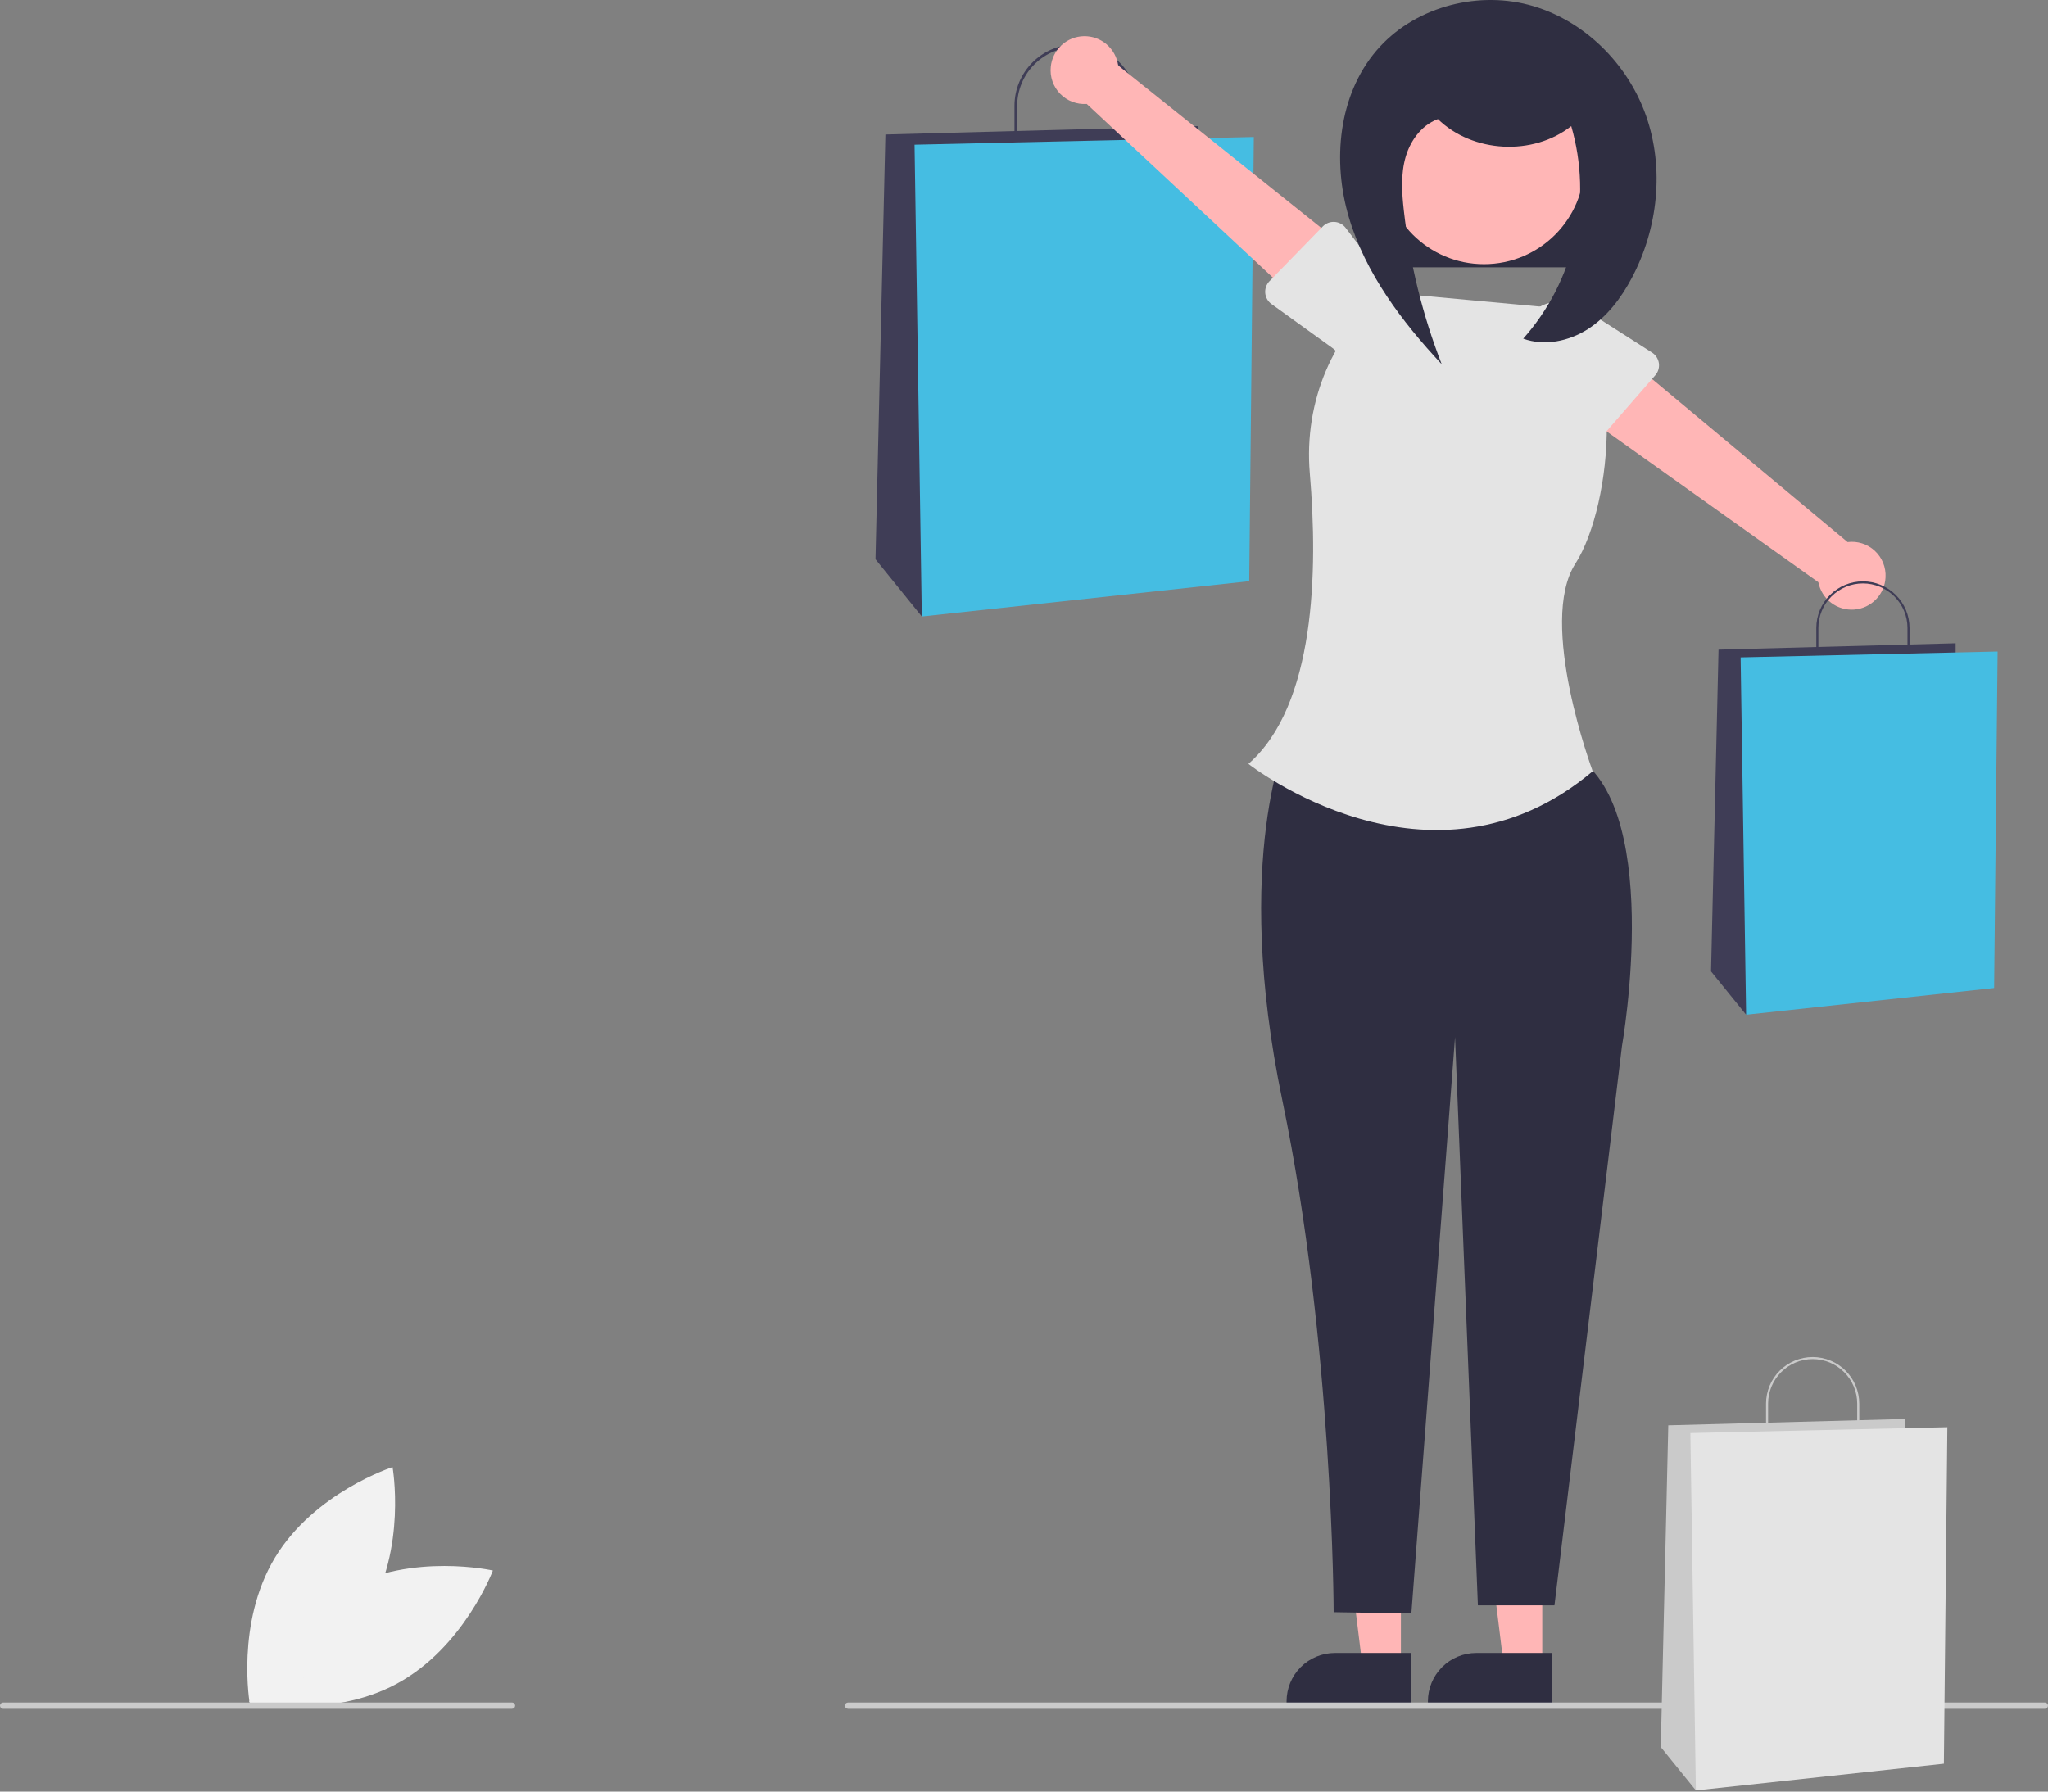 <svg width="240" height="210" viewBox="0 0 240 210" fill="none" xmlns="http://www.w3.org/2000/svg">
<rect x="0" y="0" width="240" height="210" fill="#808080" stroke="none"/>
<g clip-path="url(#clip0_339:1354)">
<path d="M40.474 186.209C32.59 190.46 29.205 199.483 29.205 199.483C29.205 199.483 38.604 201.614 46.489 197.362C54.373 193.111 57.758 184.087 57.758 184.087C57.758 184.087 48.359 181.957 40.474 186.209Z" fill="#F2F2F2"/>
<path d="M43.069 189.131C38.451 196.807 29.279 199.763 29.279 199.763C29.279 199.763 27.593 190.274 32.211 182.599C36.829 174.923 46.002 171.967 46.002 171.967C46.002 171.967 47.687 181.455 43.069 189.131Z" fill="#F2F2F2"/>
<path d="M188.997 14.77H161.021V31.334H188.997V14.77Z" fill="#2F2E41"/>
<path d="M133.306 17.441H118.883V12.411C118.883 10.498 119.643 8.664 120.995 7.312C122.348 5.959 124.182 5.199 126.095 5.199C128.007 5.199 129.842 5.959 131.194 7.312C132.547 8.664 133.306 10.498 133.306 12.411V17.441ZM119.202 17.121H132.987V12.411C132.987 10.583 132.261 8.83 130.968 7.537C129.676 6.245 127.923 5.519 126.095 5.519C124.267 5.519 122.514 6.245 121.221 7.537C119.928 8.83 119.202 10.583 119.202 12.411V17.121Z" fill="#3F3D56"/>
<path d="M140.44 16.749V14.783L103.759 15.766L102.598 65.555L108.026 72.261L140.44 16.749Z" fill="#3F3D56"/>
<path d="M146.932 16.057L107.174 16.961L108.025 72.261L146.394 68.125L146.932 16.057Z" fill="#45BDE2"/>
<path d="M180.734 195.223H176.221L174.074 177.816H180.735L180.734 195.223Z" fill="#FFB6B6"/>
<path d="M181.885 199.597L167.334 199.597V199.413C167.334 197.911 167.931 196.47 168.993 195.408C170.055 194.346 171.496 193.749 172.998 193.749H172.998L181.885 193.749L181.885 199.597Z" fill="#2F2E41"/>
<path d="M164.169 195.223H159.657L157.51 177.816H164.17L164.169 195.223Z" fill="#FFB6B6"/>
<path d="M165.321 199.597L150.77 199.597V199.413C150.77 197.911 151.366 196.47 152.429 195.408C153.491 194.346 154.931 193.749 156.433 193.749H156.434L165.321 193.749L165.321 199.597Z" fill="#2F2E41"/>
<path d="M150.918 86.231C150.918 86.231 144.324 100.43 150.281 129.011C156.238 157.592 156.287 188.97 156.287 188.97L165.395 189.118L170.512 121.565L173.19 188.165H182.164L190.072 122.618C190.072 122.618 195.276 93.349 183.671 88.109L150.918 86.231Z" fill="#2F2E41"/>
<path d="M182.478 36.12L162.536 34.281C156.282 38.84 152.772 47.027 153.492 55.474C154.469 66.927 154.139 82.689 146.299 89.536C146.299 89.536 167.667 106.401 186.648 90.401C186.648 90.401 180.157 73.013 184.614 66.07C189.07 59.126 190.678 39.617 182.478 36.12Z" fill="#E4E4E4"/>
<path d="M123.139 7.819C123.078 8.394 123.144 8.975 123.332 9.522C123.519 10.069 123.825 10.568 124.226 10.984C124.628 11.4 125.116 11.722 125.655 11.93C126.195 12.136 126.774 12.223 127.35 12.182L153.682 36.755L158.401 29.566L131.034 7.672C130.902 6.708 130.42 5.826 129.68 5.193C128.941 4.56 127.995 4.221 127.021 4.239C126.048 4.257 125.116 4.632 124.4 5.291C123.685 5.951 123.236 6.851 123.139 7.819Z" fill="#FFB6B6"/>
<path d="M148.764 32.96L155.011 26.543C155.189 26.36 155.404 26.218 155.641 26.126C155.879 26.034 156.133 25.995 156.388 26.01C156.642 26.025 156.89 26.095 157.115 26.215C157.34 26.335 157.536 26.502 157.691 26.704L163.106 33.802C164.035 34.717 164.563 35.962 164.575 37.266C164.587 38.569 164.082 39.825 163.17 40.756C162.257 41.687 161.013 42.219 159.71 42.235C158.406 42.25 157.15 41.748 156.216 40.839L148.997 35.634C148.791 35.485 148.619 35.294 148.493 35.072C148.367 34.85 148.291 34.604 148.268 34.35C148.246 34.097 148.279 33.841 148.365 33.601C148.45 33.361 148.587 33.142 148.764 32.96V32.96Z" fill="#E4E4E4"/>
<path d="M220.962 67.66C220.991 67.083 220.894 66.506 220.676 65.971C220.458 65.436 220.125 64.954 219.701 64.561C219.277 64.168 218.772 63.873 218.222 63.696C217.671 63.52 217.089 63.466 216.515 63.538L188.86 40.466L184.547 47.906L213.088 68.246C213.274 69.201 213.804 70.055 214.577 70.646C215.351 71.237 216.314 71.523 217.285 71.451C218.256 71.379 219.166 70.953 219.844 70.254C220.522 69.556 220.919 68.633 220.962 67.66Z" fill="#FFB6B6"/>
<path d="M193.982 43.983L188.101 50.737C187.934 50.929 187.727 51.083 187.495 51.188C187.263 51.293 187.011 51.347 186.756 51.346C186.501 51.345 186.25 51.289 186.019 51.181C185.787 51.074 185.582 50.919 185.416 50.725L179.615 43.939C178.637 43.077 178.04 41.863 177.956 40.562C177.871 39.261 178.306 37.98 179.165 36.999C180.024 36.019 181.237 35.418 182.538 35.331C183.838 35.243 185.121 35.674 186.104 36.531L193.6 41.326C193.815 41.463 193.997 41.645 194.135 41.859C194.273 42.074 194.363 42.315 194.4 42.567C194.436 42.819 194.417 43.076 194.345 43.321C194.273 43.565 194.149 43.791 193.982 43.983Z" fill="#E4E4E4"/>
<path d="M223.773 77.417H212.848V73.607C212.848 72.159 213.423 70.769 214.448 69.745C215.472 68.72 216.862 68.144 218.31 68.144C219.759 68.144 221.149 68.72 222.173 69.745C223.198 70.769 223.773 72.159 223.773 73.607L223.773 77.417ZM213.09 77.175H223.531V73.607C223.531 72.223 222.981 70.895 222.002 69.916C221.023 68.936 219.695 68.386 218.31 68.386C216.926 68.386 215.598 68.936 214.619 69.916C213.64 70.895 213.09 72.223 213.09 73.607V77.175Z" fill="#3F3D56"/>
<path d="M229.176 76.892V75.403L201.391 76.148L200.512 113.861L204.624 118.941L229.176 76.892Z" fill="#3F3D56"/>
<path d="M234.094 76.369L203.979 77.055L204.623 118.942L233.687 115.81L234.094 76.369Z" fill="#45BDE2"/>
<path d="M173.906 30.965C180.412 30.965 185.685 25.692 185.685 19.186C185.685 12.681 180.412 7.407 173.906 7.407C167.401 7.407 162.127 12.681 162.127 19.186C162.127 25.692 167.401 30.965 173.906 30.965Z" fill="#FFB6B6"/>
<path d="M168.483 13.938C172.558 17.931 179.649 18.314 184.13 14.782C185.374 19.072 185.51 23.606 184.526 27.963C183.542 32.319 181.47 36.355 178.503 39.693C180.995 40.594 183.865 40.002 186.093 38.566C188.321 37.13 189.971 34.939 191.216 32.599C194.298 26.807 195.07 19.735 192.889 13.547C190.709 7.359 185.484 2.228 179.137 0.566C172.79 -1.095 165.513 0.957 161.272 5.964C156.838 11.199 156.119 18.87 158.063 25.449C160.006 32.029 164.268 37.68 168.951 42.694C166.701 36.91 165.21 30.86 164.513 24.693C164.275 22.581 164.136 20.404 164.732 18.365C165.329 16.325 166.797 14.425 168.844 13.852" fill="#2F2E41"/>
<path d="M239.631 200.292H99.386C99.288 200.292 99.194 200.253 99.125 200.184C99.056 200.115 99.018 200.021 99.018 199.924C99.018 199.826 99.056 199.733 99.125 199.663C99.194 199.594 99.288 199.556 99.386 199.556H239.631C239.729 199.556 239.822 199.594 239.891 199.663C239.96 199.733 239.999 199.826 239.999 199.924C239.999 200.021 239.96 200.115 239.891 200.184C239.822 200.253 239.729 200.292 239.631 200.292Z" fill="#CACACA"/>
<path d="M60 200.292H0.368C0.27 200.292 0.177 200.253 0.108 200.184C0.039 200.115 0 200.021 0 199.924C0 199.826 0.039 199.733 0.108 199.663C0.177 199.594 0.27 199.556 0.368 199.556H60C60.098 199.556 60.191 199.594 60.26 199.663C60.329 199.733 60.368 199.826 60.368 199.924C60.368 200.021 60.329 200.115 60.26 200.184C60.191 200.253 60.098 200.292 60 200.292Z" fill="#CACACA"/>
<path d="M217.883 168.337H206.957V164.527C206.957 163.078 207.533 161.689 208.557 160.664C209.582 159.64 210.971 159.064 212.42 159.064C213.869 159.064 215.258 159.64 216.283 160.664C217.307 161.689 217.883 163.078 217.883 164.527L217.883 168.337ZM207.199 168.095H217.641V164.527C217.641 163.143 217.091 161.815 216.111 160.835C215.132 159.856 213.804 159.306 212.42 159.306C211.035 159.306 209.707 159.856 208.728 160.835C207.749 161.815 207.199 163.143 207.199 164.527V168.095Z" fill="#CACACA"/>
<path d="M223.287 167.813V166.324L195.502 167.069L194.623 204.782L198.735 209.862L223.287 167.813Z" fill="#CACACA"/>
<path d="M228.205 167.289L198.09 167.974L198.735 209.862L227.798 206.73L228.205 167.289Z" fill="#E4E4E4"/>
</g>
<defs>
<clipPath id="clip0_339:1354">
<rect width="240" height="209.862" fill="white"/>
</clipPath>
</defs>
</svg>
